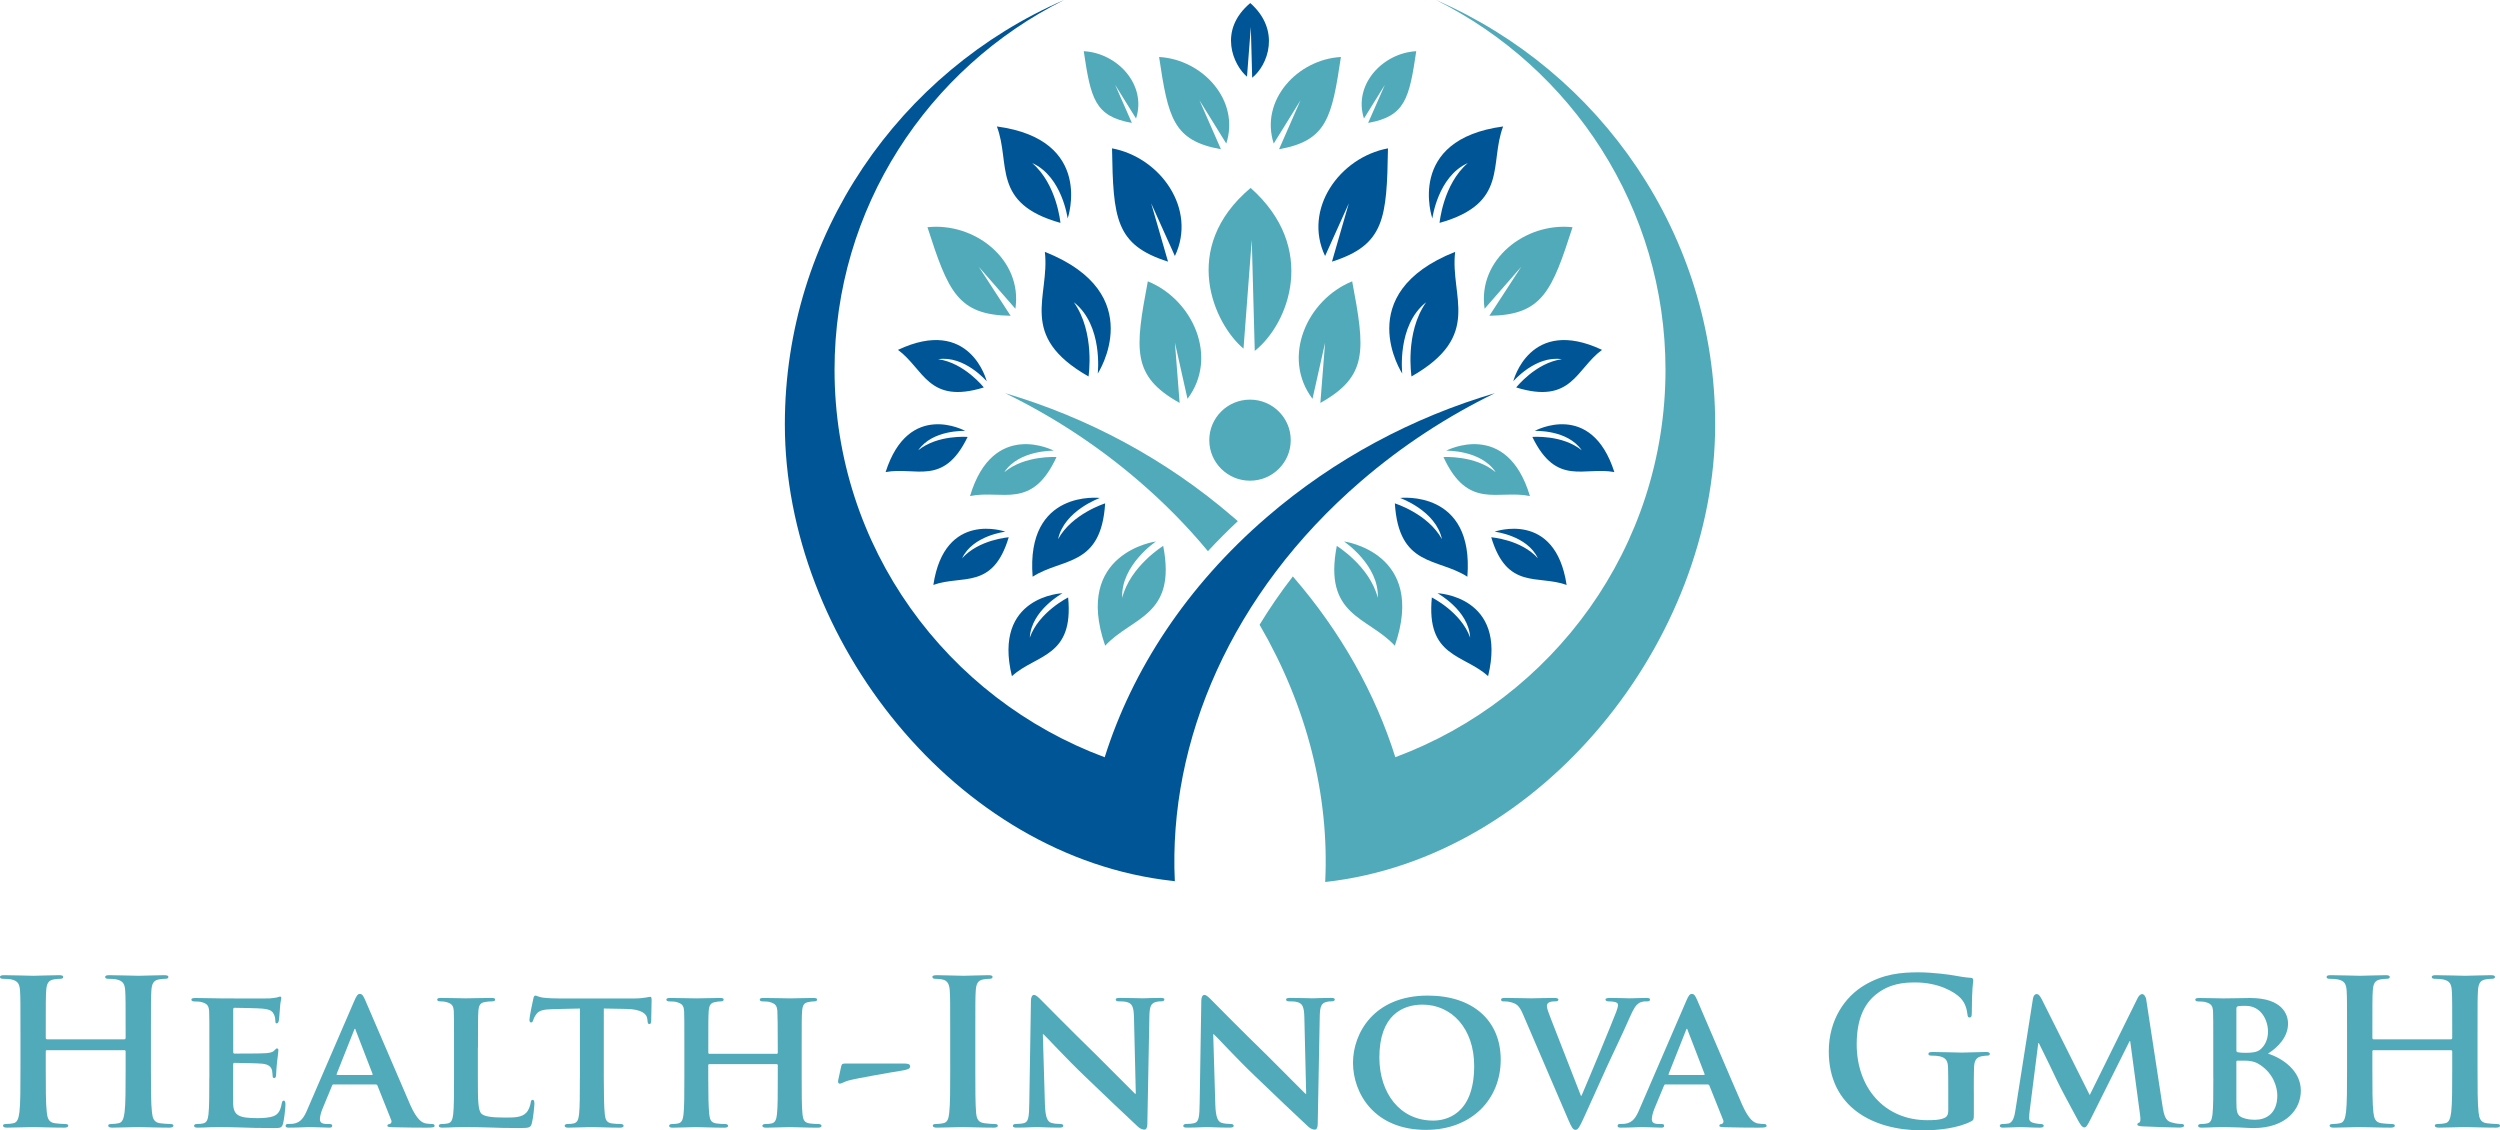 <svg width="115" height="52" viewBox="0 0 115 52" fill="none" xmlns="http://www.w3.org/2000/svg">
<g clip-path="url(#clip0)">
<path fill-rule="evenodd" clip-rule="evenodd" d="M66.052 0C73.612 3.285 78.898 10.789 78.898 19.523C78.898 29.471 70.92 39.474 60.959 40.572C61.155 36.61 60.136 32.507 57.941 28.738C58.409 27.969 58.92 27.227 59.471 26.516C61.69 29.075 63.268 31.913 64.185 34.831C71.443 32.134 76.613 25.173 76.613 17.009C76.61 9.568 72.312 3.123 66.052 0Z" fill="#51AABA"/>
<path fill-rule="evenodd" clip-rule="evenodd" d="M68.765 18.085C65.007 19.193 61.394 21.096 58.272 23.79C54.575 26.978 52.075 30.831 50.816 34.834C43.559 32.137 38.389 25.176 38.389 17.012C38.389 9.568 42.687 3.125 48.948 0C41.388 3.285 36.103 10.789 36.103 19.523C36.103 29.415 43.992 39.426 53.931 40.521C53.967 40.524 54.003 40.531 54.042 40.538C53.736 34.091 56.642 27.276 62.592 22.146C64.495 20.504 66.578 19.151 68.765 18.085Z" fill="#005596"/>
<path fill-rule="evenodd" clip-rule="evenodd" d="M46.235 18.085C49.993 19.193 53.606 21.096 56.728 23.79L56.94 23.973C56.465 24.417 56.007 24.878 55.565 25.354C54.633 24.23 53.581 23.156 52.41 22.148C50.505 20.504 48.422 19.151 46.235 18.085Z" fill="#51AABA"/>
<path fill-rule="evenodd" clip-rule="evenodd" d="M69.61 17.54C69.61 17.54 70.363 14.527 73.694 16.094C72.499 16.965 72.312 18.616 69.745 17.823C69.745 17.823 70.638 16.689 71.845 16.524C70.637 16.337 69.61 17.54 69.61 17.54Z" fill="#005596"/>
<path fill-rule="evenodd" clip-rule="evenodd" d="M64.504 17.185C64.504 17.185 62.099 13.506 66.937 11.585C66.691 13.654 68.227 15.439 64.929 17.317C64.929 17.317 64.612 15.305 65.603 13.903C64.243 14.967 64.504 17.185 64.504 17.185Z" fill="#005596"/>
<path fill-rule="evenodd" clip-rule="evenodd" d="M66.522 20.732C66.522 20.732 69.313 19.262 70.377 22.819C68.91 22.512 67.533 23.486 66.4 21.025C66.4 21.025 67.862 20.93 68.802 21.723C68.128 20.69 66.522 20.732 66.522 20.732Z" fill="#51AABA"/>
<path fill-rule="evenodd" clip-rule="evenodd" d="M57.201 16.037C55.847 14.899 54.249 11.404 57.528 8.645C60.638 11.404 59.284 14.899 57.719 16.141L57.581 11.035L57.201 16.037Z" fill="#51AABA"/>
<path fill-rule="evenodd" clip-rule="evenodd" d="M60.375 18.345C58.943 16.449 60.108 13.793 62.2 12.941C62.794 16.088 62.949 17.302 60.737 18.534L60.954 15.762L60.375 18.345Z" fill="#51AABA"/>
<path fill-rule="evenodd" clip-rule="evenodd" d="M60.954 11.777C59.929 9.622 61.615 7.242 63.847 6.824C63.792 10.041 63.698 11.267 61.271 12.035L62.047 9.35L60.954 11.777Z" fill="#005596"/>
<path fill-rule="evenodd" clip-rule="evenodd" d="M58.591 6.603C57.948 4.609 59.69 2.731 61.682 2.622C61.263 5.416 61.039 6.473 58.837 6.864L59.823 4.614L58.591 6.603Z" fill="#51AABA"/>
<path fill-rule="evenodd" clip-rule="evenodd" d="M68.292 14.202C67.954 11.938 70.169 10.217 72.337 10.452C71.387 13.393 70.956 14.493 68.511 14.526L69.976 12.273L68.292 14.202Z" fill="#51AABA"/>
<path fill-rule="evenodd" clip-rule="evenodd" d="M65.888 10.05C65.888 10.05 64.633 6.424 69.144 5.817C68.496 7.519 69.416 9.356 66.22 10.253C66.22 10.253 66.379 8.48 67.519 7.501C66.138 8.116 65.888 10.05 65.888 10.05Z" fill="#005596"/>
<path fill-rule="evenodd" clip-rule="evenodd" d="M61.825 24.907C61.825 24.907 65.644 25.419 64.162 29.703C62.925 28.361 60.862 28.354 61.493 25.111C61.493 25.111 63.013 26.05 63.379 27.502C63.449 26 61.825 24.907 61.825 24.907Z" fill="#51AABA"/>
<path fill-rule="evenodd" clip-rule="evenodd" d="M64.404 22.906C64.404 22.906 67.818 22.5 67.499 26.529C66.129 25.646 64.346 26.098 64.163 23.155C64.163 23.155 65.686 23.629 66.329 24.802C66.052 23.489 64.404 22.906 64.404 22.906Z" fill="#005596"/>
<path fill-rule="evenodd" clip-rule="evenodd" d="M66.124 27.288C66.124 27.288 69.349 27.414 68.453 31.101C67.316 30.081 65.597 30.237 65.865 27.484C65.865 27.484 67.206 28.148 67.627 29.329C67.564 28.072 66.124 27.288 66.124 27.288Z" fill="#005596"/>
<path fill-rule="evenodd" clip-rule="evenodd" d="M68.751 24.458C68.751 24.458 71.545 23.455 72.064 26.907C70.739 26.428 69.328 27.154 68.597 24.715C68.597 24.715 69.972 24.818 70.742 25.681C70.252 24.629 68.751 24.458 68.751 24.458Z" fill="#005596"/>
<path fill-rule="evenodd" clip-rule="evenodd" d="M70.598 19.822C70.598 19.822 73.196 18.39 74.26 21.716C72.875 21.453 71.598 22.394 70.488 20.099C70.488 20.099 71.861 19.984 72.759 20.713C72.108 19.753 70.598 19.822 70.598 19.822Z" fill="#005596"/>
<path fill-rule="evenodd" clip-rule="evenodd" d="M57.5 18.383C58.535 18.383 59.374 19.218 59.374 20.247C59.374 21.277 58.535 22.112 57.5 22.112C56.465 22.112 55.627 21.277 55.627 20.247C55.627 19.218 56.465 18.383 57.5 18.383Z" fill="#51AABA"/>
<path fill-rule="evenodd" clip-rule="evenodd" d="M62.742 5.452C62.241 3.902 63.596 2.439 65.148 2.355C64.822 4.528 64.647 5.351 62.934 5.654L63.703 3.905L62.742 5.452Z" fill="#51AABA"/>
<path fill-rule="evenodd" clip-rule="evenodd" d="M45.39 17.54C45.39 17.54 44.637 14.527 41.306 16.094C42.501 16.965 42.688 18.616 45.255 17.823C45.255 17.823 44.361 16.689 43.155 16.524C44.363 16.337 45.39 17.54 45.39 17.54Z" fill="#005596"/>
<path fill-rule="evenodd" clip-rule="evenodd" d="M50.496 17.185C50.496 17.185 52.901 13.506 48.063 11.585C48.307 13.654 46.773 15.439 50.072 17.317C50.072 17.317 50.388 15.305 49.397 13.903C50.757 14.967 50.496 17.185 50.496 17.185Z" fill="#005596"/>
<path fill-rule="evenodd" clip-rule="evenodd" d="M48.477 20.732C48.477 20.732 45.686 19.262 44.621 22.819C46.088 22.512 47.465 23.486 48.599 21.025C48.599 21.025 47.137 20.93 46.196 21.723C46.872 20.69 48.477 20.732 48.477 20.732Z" fill="#51AABA"/>
<path fill-rule="evenodd" clip-rule="evenodd" d="M54.625 18.345C56.057 16.449 54.892 13.793 52.8 12.941C52.206 16.088 52.051 17.302 54.263 18.534L54.046 15.762L54.625 18.345Z" fill="#51AABA"/>
<path fill-rule="evenodd" clip-rule="evenodd" d="M54.045 11.777C55.071 9.622 53.385 7.242 51.153 6.824C51.208 10.041 51.302 11.267 53.729 12.035L52.953 9.35L54.045 11.777Z" fill="#005596"/>
<path fill-rule="evenodd" clip-rule="evenodd" d="M56.409 6.603C57.052 4.609 55.31 2.731 53.318 2.622C53.737 5.416 53.961 6.473 56.163 6.864L55.176 4.614L56.409 6.603Z" fill="#51AABA"/>
<path fill-rule="evenodd" clip-rule="evenodd" d="M46.708 14.202C47.046 11.938 44.831 10.217 42.663 10.452C43.613 13.393 44.044 14.493 46.489 14.526L45.024 12.273L46.708 14.202Z" fill="#51AABA"/>
<path fill-rule="evenodd" clip-rule="evenodd" d="M49.112 10.05C49.112 10.05 50.369 6.424 45.856 5.817C46.504 7.519 45.584 9.356 48.78 10.253C48.78 10.253 48.62 8.48 47.481 7.501C48.86 8.116 49.112 10.05 49.112 10.05Z" fill="#005596"/>
<path fill-rule="evenodd" clip-rule="evenodd" d="M53.175 24.907C53.175 24.907 49.356 25.419 50.838 29.703C52.075 28.361 54.138 28.354 53.507 25.111C53.507 25.111 51.987 26.05 51.621 27.502C51.551 26 53.175 24.907 53.175 24.907Z" fill="#51AABA"/>
<path fill-rule="evenodd" clip-rule="evenodd" d="M50.596 22.906C50.596 22.906 47.182 22.5 47.501 26.529C48.871 25.646 50.654 26.098 50.837 23.155C50.837 23.155 49.314 23.629 48.671 24.802C48.948 23.489 50.596 22.906 50.596 22.906Z" fill="#005596"/>
<path fill-rule="evenodd" clip-rule="evenodd" d="M48.876 27.288C48.876 27.288 45.651 27.414 46.547 31.101C47.684 30.081 49.403 30.237 49.134 27.484C49.134 27.484 47.792 28.148 47.371 29.329C47.436 28.072 48.876 27.288 48.876 27.288Z" fill="#005596"/>
<path fill-rule="evenodd" clip-rule="evenodd" d="M46.248 24.458C46.248 24.458 43.454 23.455 42.934 26.907C44.26 26.428 45.67 27.154 46.401 24.715C46.401 24.715 45.027 24.818 44.257 25.681C44.748 24.629 46.248 24.458 46.248 24.458Z" fill="#005596"/>
<path fill-rule="evenodd" clip-rule="evenodd" d="M44.401 19.822C44.401 19.822 41.802 18.39 40.738 21.716C42.123 21.453 43.401 22.394 44.51 20.099C44.51 20.099 43.138 19.984 42.239 20.713C42.892 19.753 44.401 19.822 44.401 19.822Z" fill="#005596"/>
<path fill-rule="evenodd" clip-rule="evenodd" d="M52.258 5.452C52.759 3.902 51.404 2.439 49.852 2.355C50.178 4.528 50.353 5.351 52.066 5.654L51.297 3.905L52.258 5.452Z" fill="#51AABA"/>
<path fill-rule="evenodd" clip-rule="evenodd" d="M57.362 3.528C56.741 3.006 56.008 1.405 57.513 0.14C58.938 1.405 58.317 3.008 57.6 3.576L57.538 1.235L57.362 3.528Z" fill="#005596"/>
<path fill-rule="evenodd" clip-rule="evenodd" d="M2.162 47.808C2.133 47.808 2.105 47.789 2.105 47.743V47.548C2.105 46.138 2.105 45.878 2.124 45.582C2.143 45.258 2.218 45.099 2.468 45.054C2.579 45.035 2.664 45.026 2.739 45.026C2.85 45.026 2.907 45.008 2.907 44.942C2.907 44.877 2.841 44.858 2.711 44.858C2.348 44.858 1.761 44.886 1.537 44.886C1.285 44.886 0.698 44.858 0.196 44.858C0.066 44.858 0 44.877 0 44.942C0 45.008 0.056 45.026 0.158 45.026C0.288 45.026 0.448 45.035 0.521 45.054C0.828 45.12 0.903 45.268 0.922 45.582C0.941 45.88 0.941 46.138 0.941 47.548V49.181C0.941 50.034 0.941 50.766 0.894 51.156C0.856 51.425 0.809 51.629 0.623 51.667C0.538 51.685 0.427 51.704 0.288 51.704C0.177 51.704 0.139 51.732 0.139 51.779C0.139 51.844 0.205 51.872 0.326 51.872C0.698 51.872 1.285 51.844 1.499 51.844C1.761 51.844 2.348 51.872 2.954 51.872C3.065 51.872 3.14 51.844 3.14 51.779C3.14 51.732 3.093 51.704 2.991 51.704C2.852 51.704 2.647 51.685 2.515 51.667C2.235 51.629 2.18 51.425 2.152 51.165C2.105 50.766 2.105 50.034 2.105 49.181V48.364C2.105 48.318 2.133 48.308 2.162 48.308H5.722C5.751 48.308 5.779 48.327 5.779 48.364V49.181C5.779 50.034 5.779 50.766 5.732 51.156C5.694 51.425 5.647 51.629 5.461 51.667C5.377 51.685 5.265 51.704 5.126 51.704C5.015 51.704 4.977 51.732 4.977 51.779C4.977 51.844 5.043 51.872 5.173 51.872C5.536 51.872 6.123 51.844 6.338 51.844C6.599 51.844 7.186 51.872 7.792 51.872C7.903 51.872 7.978 51.844 7.978 51.779C7.978 51.732 7.931 51.704 7.829 51.704C7.69 51.704 7.485 51.685 7.353 51.667C7.073 51.629 7.018 51.425 6.99 51.165C6.943 50.766 6.943 50.034 6.943 49.181V47.548C6.943 46.138 6.943 45.878 6.962 45.582C6.981 45.258 7.056 45.099 7.306 45.054C7.418 45.035 7.502 45.026 7.577 45.026C7.688 45.026 7.745 45.008 7.745 44.942C7.745 44.877 7.679 44.858 7.549 44.858C7.186 44.858 6.599 44.886 6.375 44.886C6.123 44.886 5.536 44.858 5.034 44.858C4.904 44.858 4.838 44.877 4.838 44.942C4.838 45.008 4.894 45.026 4.996 45.026C5.126 45.026 5.286 45.035 5.359 45.054C5.666 45.12 5.741 45.268 5.76 45.582C5.779 45.88 5.779 46.138 5.779 47.548V47.743C5.779 47.789 5.751 47.808 5.722 47.808H2.162Z" fill="#51AABA"/>
<path fill-rule="evenodd" clip-rule="evenodd" d="M9.628 49.579C9.628 50.302 9.628 50.924 9.59 51.258C9.562 51.491 9.515 51.639 9.348 51.676C9.272 51.695 9.18 51.704 9.058 51.704C8.956 51.704 8.928 51.751 8.928 51.788C8.928 51.844 8.984 51.872 9.086 51.872C9.254 51.872 9.459 51.863 9.654 51.853C9.85 51.853 10.027 51.844 10.121 51.844C10.363 51.844 10.67 51.853 11.071 51.863C11.472 51.882 11.966 51.891 12.581 51.891C12.89 51.891 12.963 51.891 13.02 51.687C13.066 51.529 13.131 50.991 13.131 50.815C13.131 50.73 13.121 50.629 13.056 50.629C12.999 50.629 12.98 50.667 12.962 50.749C12.905 51.073 12.813 51.241 12.608 51.333C12.393 51.425 12.049 51.434 11.835 51.434C10.996 51.434 10.744 51.315 10.725 50.776C10.716 50.544 10.725 49.875 10.725 49.607V48.976C10.725 48.93 10.734 48.892 10.772 48.892C10.977 48.892 11.908 48.911 12.059 48.93C12.365 48.958 12.469 49.078 12.515 49.235C12.534 49.338 12.534 49.439 12.544 49.523C12.544 49.561 12.562 49.589 12.619 49.589C12.694 49.589 12.703 49.478 12.703 49.413C12.703 49.356 12.722 49.042 12.741 48.885C12.788 48.486 12.807 48.356 12.807 48.31C12.807 48.263 12.778 48.226 12.741 48.226C12.703 48.226 12.675 48.272 12.611 48.327C12.536 48.411 12.415 48.43 12.22 48.447C12.033 48.465 10.971 48.465 10.784 48.465C10.737 48.465 10.728 48.428 10.728 48.381V46.434C10.728 46.388 10.747 46.359 10.784 46.359C10.952 46.359 11.93 46.378 12.071 46.397C12.481 46.434 12.547 46.545 12.611 46.685C12.658 46.779 12.667 46.917 12.667 46.973C12.667 47.039 12.677 47.076 12.733 47.076C12.799 47.076 12.818 46.983 12.827 46.947C12.846 46.853 12.865 46.511 12.874 46.428C12.893 46.067 12.94 45.973 12.94 45.917C12.94 45.88 12.93 45.842 12.883 45.842C12.846 45.842 12.799 45.87 12.753 45.88C12.688 45.889 12.558 45.917 12.409 45.926C12.251 45.936 10.434 45.926 10.172 45.926C9.939 45.926 9.418 45.908 8.989 45.908C8.869 45.908 8.803 45.926 8.803 45.983C8.803 46.039 8.859 46.067 8.942 46.067C9.063 46.067 9.204 46.076 9.268 46.095C9.529 46.169 9.603 46.252 9.621 46.522C9.631 46.772 9.631 46.995 9.631 48.191V49.579H9.628Z" fill="#51AABA"/>
<path fill-rule="evenodd" clip-rule="evenodd" d="M15.518 49.45C15.489 49.45 15.471 49.431 15.489 49.394L16.282 47.4C16.291 47.372 16.3 47.325 16.328 47.325C16.347 47.325 16.357 47.372 16.366 47.4L17.139 49.403C17.149 49.431 17.139 49.45 17.102 49.45H15.518ZM17.28 49.886C17.318 49.886 17.346 49.895 17.365 49.942L17.998 51.528C18.036 51.621 17.98 51.695 17.923 51.704C17.839 51.713 17.82 51.741 17.82 51.788C17.82 51.844 17.914 51.844 18.063 51.853C18.753 51.872 19.349 51.872 19.637 51.872C19.944 51.872 19.991 51.853 19.991 51.788C19.991 51.732 19.953 51.704 19.88 51.704C19.786 51.704 19.694 51.695 19.573 51.676C19.424 51.639 19.191 51.539 18.873 50.827C18.352 49.635 16.981 46.408 16.785 45.971C16.701 45.795 16.665 45.721 16.543 45.721C16.458 45.721 16.394 45.814 16.3 46.035L14.156 50.998C13.988 51.397 13.849 51.639 13.475 51.695C13.4 51.695 13.307 51.704 13.232 51.704C13.167 51.704 13.139 51.741 13.139 51.788C13.139 51.853 13.185 51.872 13.287 51.872C13.716 51.872 14.154 51.844 14.237 51.844C14.499 51.844 14.881 51.872 15.151 51.872C15.236 51.872 15.281 51.853 15.281 51.788C15.281 51.741 15.262 51.704 15.161 51.704H15.042C14.79 51.704 14.716 51.62 14.716 51.481C14.716 51.389 14.754 51.193 14.837 50.998L15.275 49.941C15.294 49.894 15.303 49.885 15.35 49.885H17.28V49.886Z" fill="#51AABA"/>
<path fill-rule="evenodd" clip-rule="evenodd" d="M21.987 48.188C21.987 46.992 21.987 46.769 22.005 46.518C22.024 46.239 22.09 46.129 22.312 46.092C22.406 46.073 22.536 46.063 22.628 46.063C22.732 46.063 22.777 46.035 22.777 45.979C22.777 45.923 22.721 45.904 22.6 45.904C22.284 45.904 21.613 45.923 21.417 45.923C21.193 45.923 20.672 45.904 20.288 45.904C20.168 45.904 20.111 45.923 20.111 45.979C20.111 46.035 20.159 46.063 20.251 46.063C20.353 46.063 20.456 46.073 20.522 46.092C20.783 46.166 20.857 46.249 20.875 46.518C20.885 46.769 20.885 46.992 20.885 48.188V49.579C20.885 50.302 20.885 50.923 20.847 51.258C20.819 51.49 20.772 51.639 20.605 51.676C20.529 51.695 20.437 51.704 20.315 51.704C20.213 51.704 20.185 51.751 20.185 51.788C20.185 51.844 20.241 51.872 20.343 51.872C20.511 51.872 20.716 51.863 20.911 51.853C21.107 51.853 21.284 51.844 21.378 51.844C21.713 51.844 22.059 51.853 22.469 51.863C22.879 51.882 23.355 51.891 23.942 51.891C24.37 51.891 24.408 51.853 24.463 51.678C24.529 51.445 24.583 50.861 24.583 50.768C24.583 50.676 24.565 50.592 24.508 50.592C24.442 50.592 24.424 50.639 24.414 50.712C24.395 50.86 24.313 51.082 24.209 51.185C24.004 51.399 23.688 51.408 23.25 51.408C22.616 51.408 22.3 51.361 22.159 51.241C21.982 51.093 21.982 50.592 21.982 49.581V48.188H21.987Z" fill="#51AABA"/>
<path fill-rule="evenodd" clip-rule="evenodd" d="M26.674 49.581C26.674 50.304 26.674 50.925 26.637 51.26C26.609 51.491 26.562 51.639 26.394 51.676C26.329 51.695 26.227 51.704 26.105 51.704C26.003 51.704 25.975 51.751 25.975 51.788C25.975 51.844 26.031 51.873 26.133 51.873C26.459 51.873 27.019 51.844 27.205 51.844C27.438 51.844 27.986 51.873 28.528 51.873C28.622 51.873 28.686 51.844 28.686 51.788C28.686 51.751 28.648 51.704 28.556 51.704C28.435 51.704 28.249 51.695 28.137 51.676C27.895 51.639 27.849 51.491 27.822 51.27C27.784 50.927 27.775 50.305 27.775 49.581V46.392L28.808 46.411C29.542 46.42 29.756 46.662 29.775 46.866L29.785 46.95C29.794 47.07 29.813 47.107 29.88 47.107C29.927 47.107 29.946 47.061 29.955 46.978C29.955 46.771 29.974 46.187 29.974 46.02C29.974 45.9 29.965 45.853 29.908 45.853C29.88 45.853 29.814 45.872 29.683 45.891C29.562 45.911 29.384 45.93 29.124 45.93H25.8C25.529 45.93 25.222 45.92 24.979 45.892C24.774 45.863 24.69 45.797 24.626 45.797C24.579 45.797 24.55 45.844 24.532 45.945C24.513 46.012 24.355 46.774 24.355 46.903C24.355 46.987 24.374 47.033 24.43 47.033C24.486 47.033 24.505 46.995 24.524 46.931C24.543 46.875 24.58 46.774 24.663 46.662C24.784 46.486 24.979 46.43 25.455 46.42L26.676 46.392V49.581H26.674Z" fill="#51AABA"/>
<path fill-rule="evenodd" clip-rule="evenodd" d="M32.638 48.476C32.61 48.476 32.582 48.467 32.582 48.42V48.254C32.582 47.057 32.582 46.769 32.6 46.52C32.619 46.241 32.685 46.13 32.907 46.093C33.001 46.074 33.075 46.065 33.141 46.065C33.242 46.065 33.289 46.037 33.289 45.981C33.289 45.925 33.233 45.906 33.122 45.906C32.796 45.906 32.226 45.925 32.031 45.925C31.807 45.925 31.267 45.906 30.829 45.906C30.718 45.906 30.652 45.925 30.652 45.981C30.652 46.037 30.708 46.065 30.791 46.065C30.912 46.065 31.052 46.074 31.117 46.093C31.378 46.168 31.452 46.25 31.47 46.52C31.48 46.77 31.48 46.993 31.48 48.19V49.581C31.48 50.303 31.48 50.925 31.442 51.26C31.414 51.492 31.367 51.64 31.2 51.677C31.125 51.696 31.032 51.705 30.91 51.705C30.808 51.705 30.78 51.752 30.78 51.789C30.78 51.846 30.837 51.874 30.938 51.874C31.264 51.874 31.805 51.846 31.992 51.846C32.225 51.846 32.793 51.874 33.325 51.874C33.427 51.874 33.493 51.846 33.493 51.789C33.493 51.752 33.455 51.705 33.363 51.705C33.242 51.705 33.056 51.696 32.943 51.677C32.701 51.64 32.654 51.492 32.627 51.269C32.59 50.927 32.58 50.324 32.58 49.599V48.996C32.58 48.959 32.608 48.95 32.636 48.95H35.731C35.75 48.95 35.778 48.968 35.778 48.996V49.599C35.778 50.322 35.778 50.925 35.74 51.26C35.712 51.492 35.665 51.64 35.498 51.677C35.422 51.696 35.33 51.705 35.199 51.705C35.105 51.705 35.069 51.752 35.069 51.789C35.069 51.846 35.135 51.874 35.246 51.874C35.562 51.874 36.141 51.846 36.327 51.846C36.551 51.846 37.091 51.874 37.623 51.874C37.725 51.874 37.791 51.846 37.791 51.789C37.791 51.752 37.744 51.705 37.661 51.705C37.531 51.705 37.352 51.696 37.241 51.677C36.989 51.64 36.942 51.492 36.916 51.269C36.878 50.927 36.878 50.305 36.878 49.581V48.19C36.878 46.993 36.878 46.77 36.897 46.52C36.916 46.241 36.981 46.13 37.196 46.093C37.299 46.074 37.373 46.065 37.439 46.065C37.532 46.065 37.587 46.037 37.587 45.981C37.587 45.925 37.531 45.906 37.41 45.906C37.094 45.906 36.553 45.925 36.357 45.925C36.143 45.925 35.565 45.906 35.127 45.906C35.006 45.906 34.95 45.925 34.95 45.981C34.95 46.037 34.997 46.065 35.089 46.065C35.2 46.065 35.341 46.074 35.405 46.093C35.667 46.168 35.74 46.25 35.759 46.52C35.769 46.77 35.778 47.057 35.778 48.254V48.42C35.778 48.467 35.75 48.476 35.731 48.476H32.638Z" fill="#51AABA"/>
<path fill-rule="evenodd" clip-rule="evenodd" d="M38.921 48.922C38.763 48.922 38.725 48.931 38.697 49.042L38.558 49.682C38.539 49.774 38.558 49.849 38.633 49.849C38.708 49.849 38.857 49.746 39.043 49.701C39.368 49.609 41.075 49.311 41.447 49.255C41.709 49.209 41.867 49.181 41.867 49.051C41.867 48.941 41.737 48.922 41.568 48.922H38.921Z" fill="#51AABA"/>
<path fill-rule="evenodd" clip-rule="evenodd" d="M43.71 49.181C43.71 50.081 43.71 50.813 43.663 51.203C43.635 51.472 43.579 51.629 43.393 51.667C43.308 51.685 43.197 51.704 43.058 51.704C42.947 51.704 42.909 51.732 42.909 51.779C42.909 51.844 42.975 51.872 43.095 51.872C43.468 51.872 44.055 51.844 44.269 51.844C44.521 51.844 45.108 51.872 45.723 51.872C45.825 51.872 45.9 51.844 45.9 51.779C45.9 51.732 45.853 51.704 45.751 51.704C45.612 51.704 45.407 51.685 45.276 51.667C44.995 51.629 44.931 51.463 44.903 51.212C44.865 50.813 44.865 50.081 44.865 49.181V47.548C44.865 46.138 44.865 45.878 44.884 45.582C44.903 45.258 44.978 45.099 45.229 45.054C45.34 45.035 45.415 45.026 45.509 45.026C45.603 45.026 45.657 45.008 45.657 44.933C45.657 44.877 45.582 44.858 45.462 44.858C45.108 44.858 44.557 44.886 44.325 44.886C44.055 44.886 43.468 44.858 43.114 44.858C42.965 44.858 42.89 44.877 42.89 44.933C42.89 45.008 42.947 45.026 43.039 45.026C43.15 45.026 43.272 45.035 43.374 45.063C43.579 45.11 43.673 45.268 43.69 45.582C43.709 45.88 43.709 46.138 43.709 47.548V49.181H43.71Z" fill="#51AABA"/>
<path fill-rule="evenodd" clip-rule="evenodd" d="M47.971 47.576H47.999C48.157 47.715 49.023 48.671 49.918 49.523C50.776 50.349 51.8 51.322 52.311 51.796C52.396 51.88 52.508 51.962 52.648 51.962C52.714 51.962 52.778 51.888 52.778 51.712L52.872 46.739C52.881 46.294 52.947 46.155 53.171 46.09C53.274 46.062 53.338 46.062 53.423 46.062C53.517 46.062 53.562 46.025 53.562 45.978C53.562 45.912 53.487 45.903 53.376 45.903C52.975 45.903 52.667 45.922 52.574 45.922C52.396 45.922 51.958 45.903 51.529 45.903C51.408 45.903 51.324 45.912 51.324 45.978C51.324 46.025 51.352 46.062 51.454 46.062C51.565 46.062 51.76 46.062 51.882 46.109C52.078 46.183 52.153 46.322 52.163 46.805L52.247 50.311H52.21C52.089 50.201 50.998 49.087 50.441 48.54C49.248 47.381 48.02 46.129 47.916 46.026C47.777 45.887 47.664 45.766 47.562 45.766C47.478 45.766 47.423 45.877 47.423 46.035L47.348 50.71C47.339 51.397 47.31 51.611 47.096 51.665C46.985 51.693 46.835 51.702 46.724 51.702C46.648 51.702 46.593 51.74 46.593 51.786C46.593 51.861 46.669 51.871 46.78 51.871C47.199 51.871 47.591 51.843 47.666 51.843C47.814 51.843 48.196 51.871 48.727 51.871C48.838 51.871 48.913 51.852 48.913 51.786C48.913 51.74 48.866 51.702 48.774 51.702C48.644 51.702 48.484 51.693 48.345 51.646C48.188 51.59 48.085 51.405 48.066 50.793L47.971 47.576Z" fill="#51AABA"/>
<path fill-rule="evenodd" clip-rule="evenodd" d="M55.808 47.576H55.836C55.994 47.715 56.86 48.671 57.755 49.523C58.613 50.349 59.636 51.322 60.148 51.796C60.233 51.88 60.346 51.962 60.485 51.962C60.551 51.962 60.615 51.888 60.615 51.712L60.709 46.739C60.718 46.294 60.784 46.155 61.008 46.09C61.111 46.062 61.175 46.062 61.26 46.062C61.354 46.062 61.399 46.025 61.399 45.978C61.399 45.912 61.324 45.903 61.213 45.903C60.812 45.903 60.504 45.922 60.411 45.922C60.233 45.922 59.795 45.903 59.366 45.903C59.245 45.903 59.161 45.912 59.161 45.978C59.161 46.025 59.189 46.062 59.291 46.062C59.402 46.062 59.599 46.062 59.719 46.109C59.915 46.183 59.99 46.322 60 46.805L60.084 50.311H60.047C59.926 50.201 58.835 49.087 58.278 48.54C57.085 47.381 55.856 46.129 55.753 46.026C55.614 45.887 55.501 45.766 55.4 45.766C55.315 45.766 55.26 45.877 55.26 46.035L55.185 50.71C55.176 51.397 55.148 51.611 54.933 51.665C54.822 51.693 54.672 51.702 54.56 51.702C54.485 51.702 54.431 51.74 54.431 51.786C54.431 51.861 54.506 51.871 54.617 51.871C55.036 51.871 55.428 51.843 55.503 51.843C55.651 51.843 56.033 51.871 56.564 51.871C56.675 51.871 56.75 51.852 56.75 51.786C56.75 51.74 56.703 51.702 56.611 51.702C56.481 51.702 56.321 51.693 56.182 51.646C56.026 51.59 55.922 51.405 55.904 50.793L55.808 47.576Z" fill="#51AABA"/>
<path fill-rule="evenodd" clip-rule="evenodd" d="M65.93 51.547C64.384 51.547 63.451 50.267 63.451 48.643C63.451 46.696 64.523 46.213 65.436 46.213C66.758 46.213 67.812 47.29 67.812 49.033C67.813 51.277 66.508 51.547 65.93 51.547ZM65.594 51.974C67.71 51.974 69.033 50.555 69.033 48.746C69.033 46.938 67.746 45.797 65.677 45.797C63.188 45.797 62.238 47.541 62.238 48.886C62.239 50.285 63.208 51.974 65.594 51.974Z" fill="#51AABA"/>
<path fill-rule="evenodd" clip-rule="evenodd" d="M72.138 51.5C72.296 51.871 72.362 51.973 72.473 51.973C72.584 51.973 72.659 51.853 72.864 51.399C73.05 51 73.432 50.137 73.955 48.987C74.403 48.023 74.617 47.596 74.943 46.853C75.157 46.352 75.268 46.232 75.372 46.157C75.511 46.054 75.688 46.063 75.772 46.063C75.857 46.063 75.902 46.035 75.902 45.979C75.902 45.923 75.837 45.904 75.735 45.904C75.483 45.904 75.101 45.923 74.962 45.923C74.858 45.923 74.495 45.904 74.085 45.904C73.927 45.904 73.852 45.923 73.852 45.979C73.852 46.035 73.918 46.063 73.991 46.063C74.094 46.063 74.224 46.073 74.317 46.101C74.392 46.129 74.428 46.157 74.428 46.239C74.428 46.305 74.39 46.425 74.353 46.528C74.157 47.046 73.104 49.589 72.75 50.405H72.722L71.343 46.87C71.232 46.592 71.157 46.378 71.157 46.277C71.157 46.202 71.185 46.157 71.241 46.12C71.307 46.073 71.427 46.063 71.557 46.063C71.632 46.063 71.687 46.035 71.687 45.979C71.687 45.923 71.593 45.904 71.492 45.904C71.081 45.904 70.653 45.923 70.448 45.923C70.158 45.923 69.693 45.904 69.255 45.904C69.134 45.904 69.05 45.914 69.05 45.979C69.05 46.026 69.069 46.063 69.144 46.063C69.209 46.063 69.339 46.063 69.46 46.092C69.759 46.166 69.879 46.239 70.066 46.676L72.138 51.5Z" fill="#51AABA"/>
<path fill-rule="evenodd" clip-rule="evenodd" d="M76.788 49.45C76.76 49.45 76.741 49.431 76.76 49.394L77.552 47.4C77.561 47.372 77.571 47.325 77.599 47.325C77.618 47.325 77.627 47.372 77.637 47.4L78.41 49.403C78.419 49.431 78.41 49.45 78.372 49.45H76.788ZM78.549 49.886C78.587 49.886 78.615 49.895 78.634 49.942L79.268 51.528C79.305 51.621 79.249 51.695 79.192 51.704C79.108 51.713 79.091 51.741 79.091 51.788C79.091 51.844 79.183 51.844 79.333 51.853C80.024 51.872 80.62 51.872 80.908 51.872C81.215 51.872 81.262 51.853 81.262 51.788C81.262 51.732 81.224 51.704 81.15 51.704C81.057 51.704 80.964 51.695 80.844 51.676C80.695 51.639 80.462 51.539 80.144 50.827C79.621 49.635 78.252 46.408 78.056 45.971C77.972 45.795 77.936 45.721 77.814 45.721C77.729 45.721 77.665 45.814 77.571 46.035L75.427 50.998C75.259 51.397 75.12 51.639 74.746 51.695C74.671 51.695 74.578 51.704 74.503 51.704C74.437 51.704 74.409 51.741 74.409 51.788C74.409 51.853 74.456 51.872 74.558 51.872C74.987 51.872 75.425 51.844 75.508 51.844C75.769 51.844 76.151 51.872 76.42 51.872C76.505 51.872 76.55 51.853 76.55 51.788C76.55 51.741 76.532 51.704 76.43 51.704H76.309C76.057 51.704 75.984 51.62 75.984 51.481C75.984 51.389 76.021 51.193 76.104 50.998L76.543 49.941C76.561 49.894 76.571 49.885 76.618 49.885H78.549V49.886Z" fill="#51AABA"/>
<path fill-rule="evenodd" clip-rule="evenodd" d="M109.185 47.808C109.157 47.808 109.129 47.789 109.129 47.743V47.548C109.129 46.138 109.129 45.878 109.148 45.582C109.166 45.258 109.24 45.099 109.492 45.054C109.603 45.035 109.688 45.026 109.763 45.026C109.874 45.026 109.93 45.007 109.93 44.942C109.93 44.877 109.865 44.858 109.735 44.858C109.371 44.858 108.785 44.886 108.561 44.886C108.309 44.886 107.722 44.858 107.219 44.858C107.089 44.858 107.024 44.877 107.024 44.942C107.024 45.007 107.08 45.026 107.182 45.026C107.312 45.026 107.471 45.035 107.545 45.054C107.852 45.12 107.927 45.268 107.946 45.582C107.964 45.88 107.964 46.138 107.964 47.548V49.181C107.964 50.034 107.964 50.766 107.917 51.156C107.88 51.425 107.833 51.629 107.647 51.667C107.562 51.685 107.451 51.704 107.312 51.704C107.201 51.704 107.163 51.732 107.163 51.779C107.163 51.844 107.229 51.872 107.349 51.872C107.722 51.872 108.309 51.844 108.523 51.844C108.785 51.844 109.371 51.872 109.977 51.872C110.088 51.872 110.163 51.844 110.163 51.779C110.163 51.732 110.117 51.704 110.015 51.704C109.875 51.704 109.67 51.685 109.539 51.667C109.259 51.629 109.204 51.425 109.176 51.165C109.129 50.766 109.129 50.034 109.129 49.181V48.364C109.129 48.318 109.157 48.308 109.185 48.308H112.746C112.774 48.308 112.802 48.327 112.802 48.364V49.181C112.802 50.034 112.802 50.766 112.755 51.156C112.718 51.425 112.671 51.629 112.485 51.667C112.4 51.685 112.289 51.704 112.15 51.704C112.039 51.704 112.001 51.732 112.001 51.779C112.001 51.844 112.067 51.872 112.197 51.872C112.56 51.872 113.147 51.844 113.361 51.844C113.623 51.844 114.21 51.872 114.815 51.872C114.926 51.872 115.002 51.844 115.002 51.779C115.002 51.732 114.955 51.704 114.853 51.704C114.714 51.704 114.509 51.685 114.377 51.667C114.097 51.629 114.042 51.425 114.014 51.165C113.967 50.766 113.967 50.034 113.967 49.181V47.548C113.967 46.138 113.967 45.878 113.986 45.582C114.005 45.258 114.08 45.099 114.33 45.054C114.441 45.035 114.526 45.026 114.601 45.026C114.712 45.026 114.768 45.007 114.768 44.942C114.768 44.877 114.703 44.858 114.573 44.858C114.21 44.858 113.623 44.886 113.399 44.886C113.147 44.886 112.56 44.858 112.057 44.858C111.927 44.858 111.862 44.877 111.862 44.942C111.862 45.007 111.918 45.026 112.02 45.026C112.15 45.026 112.309 45.035 112.383 45.054C112.69 45.12 112.765 45.268 112.784 45.582C112.802 45.88 112.802 46.138 112.802 47.548V47.743C112.802 47.789 112.774 47.808 112.746 47.808H109.185ZM102.874 48.847C102.874 48.8 102.893 48.791 102.921 48.791H103.275C103.591 48.791 103.815 48.875 103.982 48.995C104.598 49.413 104.756 50.034 104.756 50.396C104.756 51.268 104.187 51.508 103.749 51.508C103.563 51.508 103.377 51.498 103.162 51.416C102.901 51.313 102.873 51.156 102.873 50.637V48.847H102.874ZM102.874 46.417C102.874 46.333 102.893 46.297 102.949 46.288C103.034 46.269 103.192 46.269 103.303 46.269C104.012 46.269 104.328 46.928 104.328 47.456C104.328 47.836 104.17 48.124 103.956 48.291C103.816 48.402 103.583 48.43 103.312 48.43C103.126 48.43 103.006 48.42 102.931 48.402C102.902 48.392 102.874 48.383 102.874 48.318V46.417ZM101.813 49.579C101.813 50.302 101.813 50.924 101.775 51.259C101.747 51.491 101.7 51.639 101.533 51.676C101.458 51.695 101.365 51.704 101.243 51.704C101.142 51.704 101.113 51.751 101.113 51.788C101.113 51.844 101.17 51.872 101.271 51.872C101.439 51.872 101.644 51.863 101.84 51.854C102.035 51.854 102.212 51.844 102.306 51.844C102.436 51.844 102.726 51.854 103.006 51.863C103.286 51.882 103.565 51.891 103.658 51.891C105.169 51.891 105.839 51.019 105.839 50.174C105.839 49.248 105 48.681 104.328 48.467C104.795 48.17 105.25 47.698 105.25 47.085C105.25 46.668 104.989 45.908 103.508 45.908C103.228 45.908 102.688 45.926 102.278 45.926C102.12 45.926 101.597 45.908 101.168 45.908C101.048 45.908 100.982 45.926 100.982 45.983C100.982 46.039 101.038 46.067 101.121 46.067C101.242 46.067 101.383 46.076 101.447 46.095C101.708 46.169 101.782 46.252 101.8 46.522C101.81 46.772 101.81 46.995 101.81 48.191V49.579H101.813ZM92.707 51.083C92.669 51.343 92.595 51.657 92.372 51.685C92.242 51.704 92.185 51.704 92.12 51.704C92.035 51.704 91.99 51.742 91.99 51.779C91.99 51.854 92.055 51.872 92.138 51.872C92.4 51.872 92.791 51.844 92.949 51.844C93.098 51.844 93.47 51.872 93.816 51.872C93.937 51.872 94.012 51.854 94.012 51.779C94.012 51.742 93.956 51.704 93.882 51.704C93.807 51.704 93.733 51.695 93.593 51.667C93.453 51.639 93.341 51.583 93.341 51.435C93.341 51.305 93.35 51.203 93.369 51.064L93.76 47.984H93.788C94.059 48.531 94.543 49.523 94.608 49.673C94.702 49.896 95.353 51.101 95.549 51.463C95.679 51.704 95.773 51.861 95.875 51.861C95.969 51.861 96.014 51.787 96.2 51.416L97.961 47.891H97.989L98.446 51.304C98.474 51.526 98.456 51.618 98.409 51.637C98.352 51.656 98.315 51.684 98.315 51.721C98.315 51.768 98.362 51.805 98.557 51.813C98.883 51.832 100.049 51.869 100.254 51.869C100.375 51.869 100.468 51.841 100.468 51.776C100.468 51.729 100.412 51.701 100.339 51.701C100.235 51.701 100.105 51.692 99.872 51.626C99.62 51.551 99.547 51.338 99.471 50.847L98.726 45.978C98.698 45.811 98.606 45.727 98.54 45.727C98.465 45.727 98.391 45.792 98.326 45.922L96.127 50.374L93.927 45.978C93.816 45.764 93.76 45.727 93.675 45.727C93.61 45.727 93.536 45.802 93.517 45.931L92.707 51.083ZM90.795 50.229C90.795 49.765 90.795 49.394 90.805 49.115C90.814 48.791 90.907 48.632 91.159 48.587C91.27 48.568 91.335 48.559 91.411 48.559C91.476 48.559 91.531 48.54 91.531 48.484C91.531 48.41 91.465 48.391 91.345 48.391C91.038 48.391 90.543 48.419 90.254 48.419C89.974 48.419 89.387 48.391 88.903 48.391C88.773 48.391 88.707 48.41 88.707 48.484C88.707 48.54 88.764 48.559 88.847 48.559C88.977 48.559 89.136 48.568 89.21 48.587C89.517 48.653 89.601 48.8 89.611 49.115C89.62 49.394 89.62 49.746 89.62 50.21V51.083C89.62 51.24 89.582 51.361 89.443 51.425C89.219 51.528 88.894 51.528 88.651 51.528C86.685 51.528 85.408 50.034 85.408 48.04C85.408 46.9 85.743 46.204 86.266 45.768C86.918 45.23 87.598 45.193 88.111 45.193C89.165 45.193 89.909 45.62 90.19 45.916C90.432 46.176 90.479 46.472 90.506 46.685C90.515 46.76 90.534 46.805 90.6 46.805C90.675 46.805 90.703 46.758 90.703 46.61C90.703 45.451 90.769 45.191 90.769 45.088C90.769 45.023 90.75 44.986 90.639 44.978C90.424 44.968 90.099 44.912 89.903 44.875C89.717 44.838 88.897 44.727 88.254 44.727C87.471 44.727 86.641 44.792 85.746 45.33C84.898 45.839 84.124 46.878 84.124 48.363C84.124 50.922 86.147 51.998 88.43 51.998C89.157 51.998 90.071 51.896 90.677 51.581C90.788 51.516 90.797 51.497 90.797 51.248V50.229H90.795Z" fill="#51AABA"/>
</g>
<defs>
<clipPath id="clip0">
<path d="M0 0H115V52H0V0Z" fill="white"/>
</clipPath>
</defs>
</svg>
